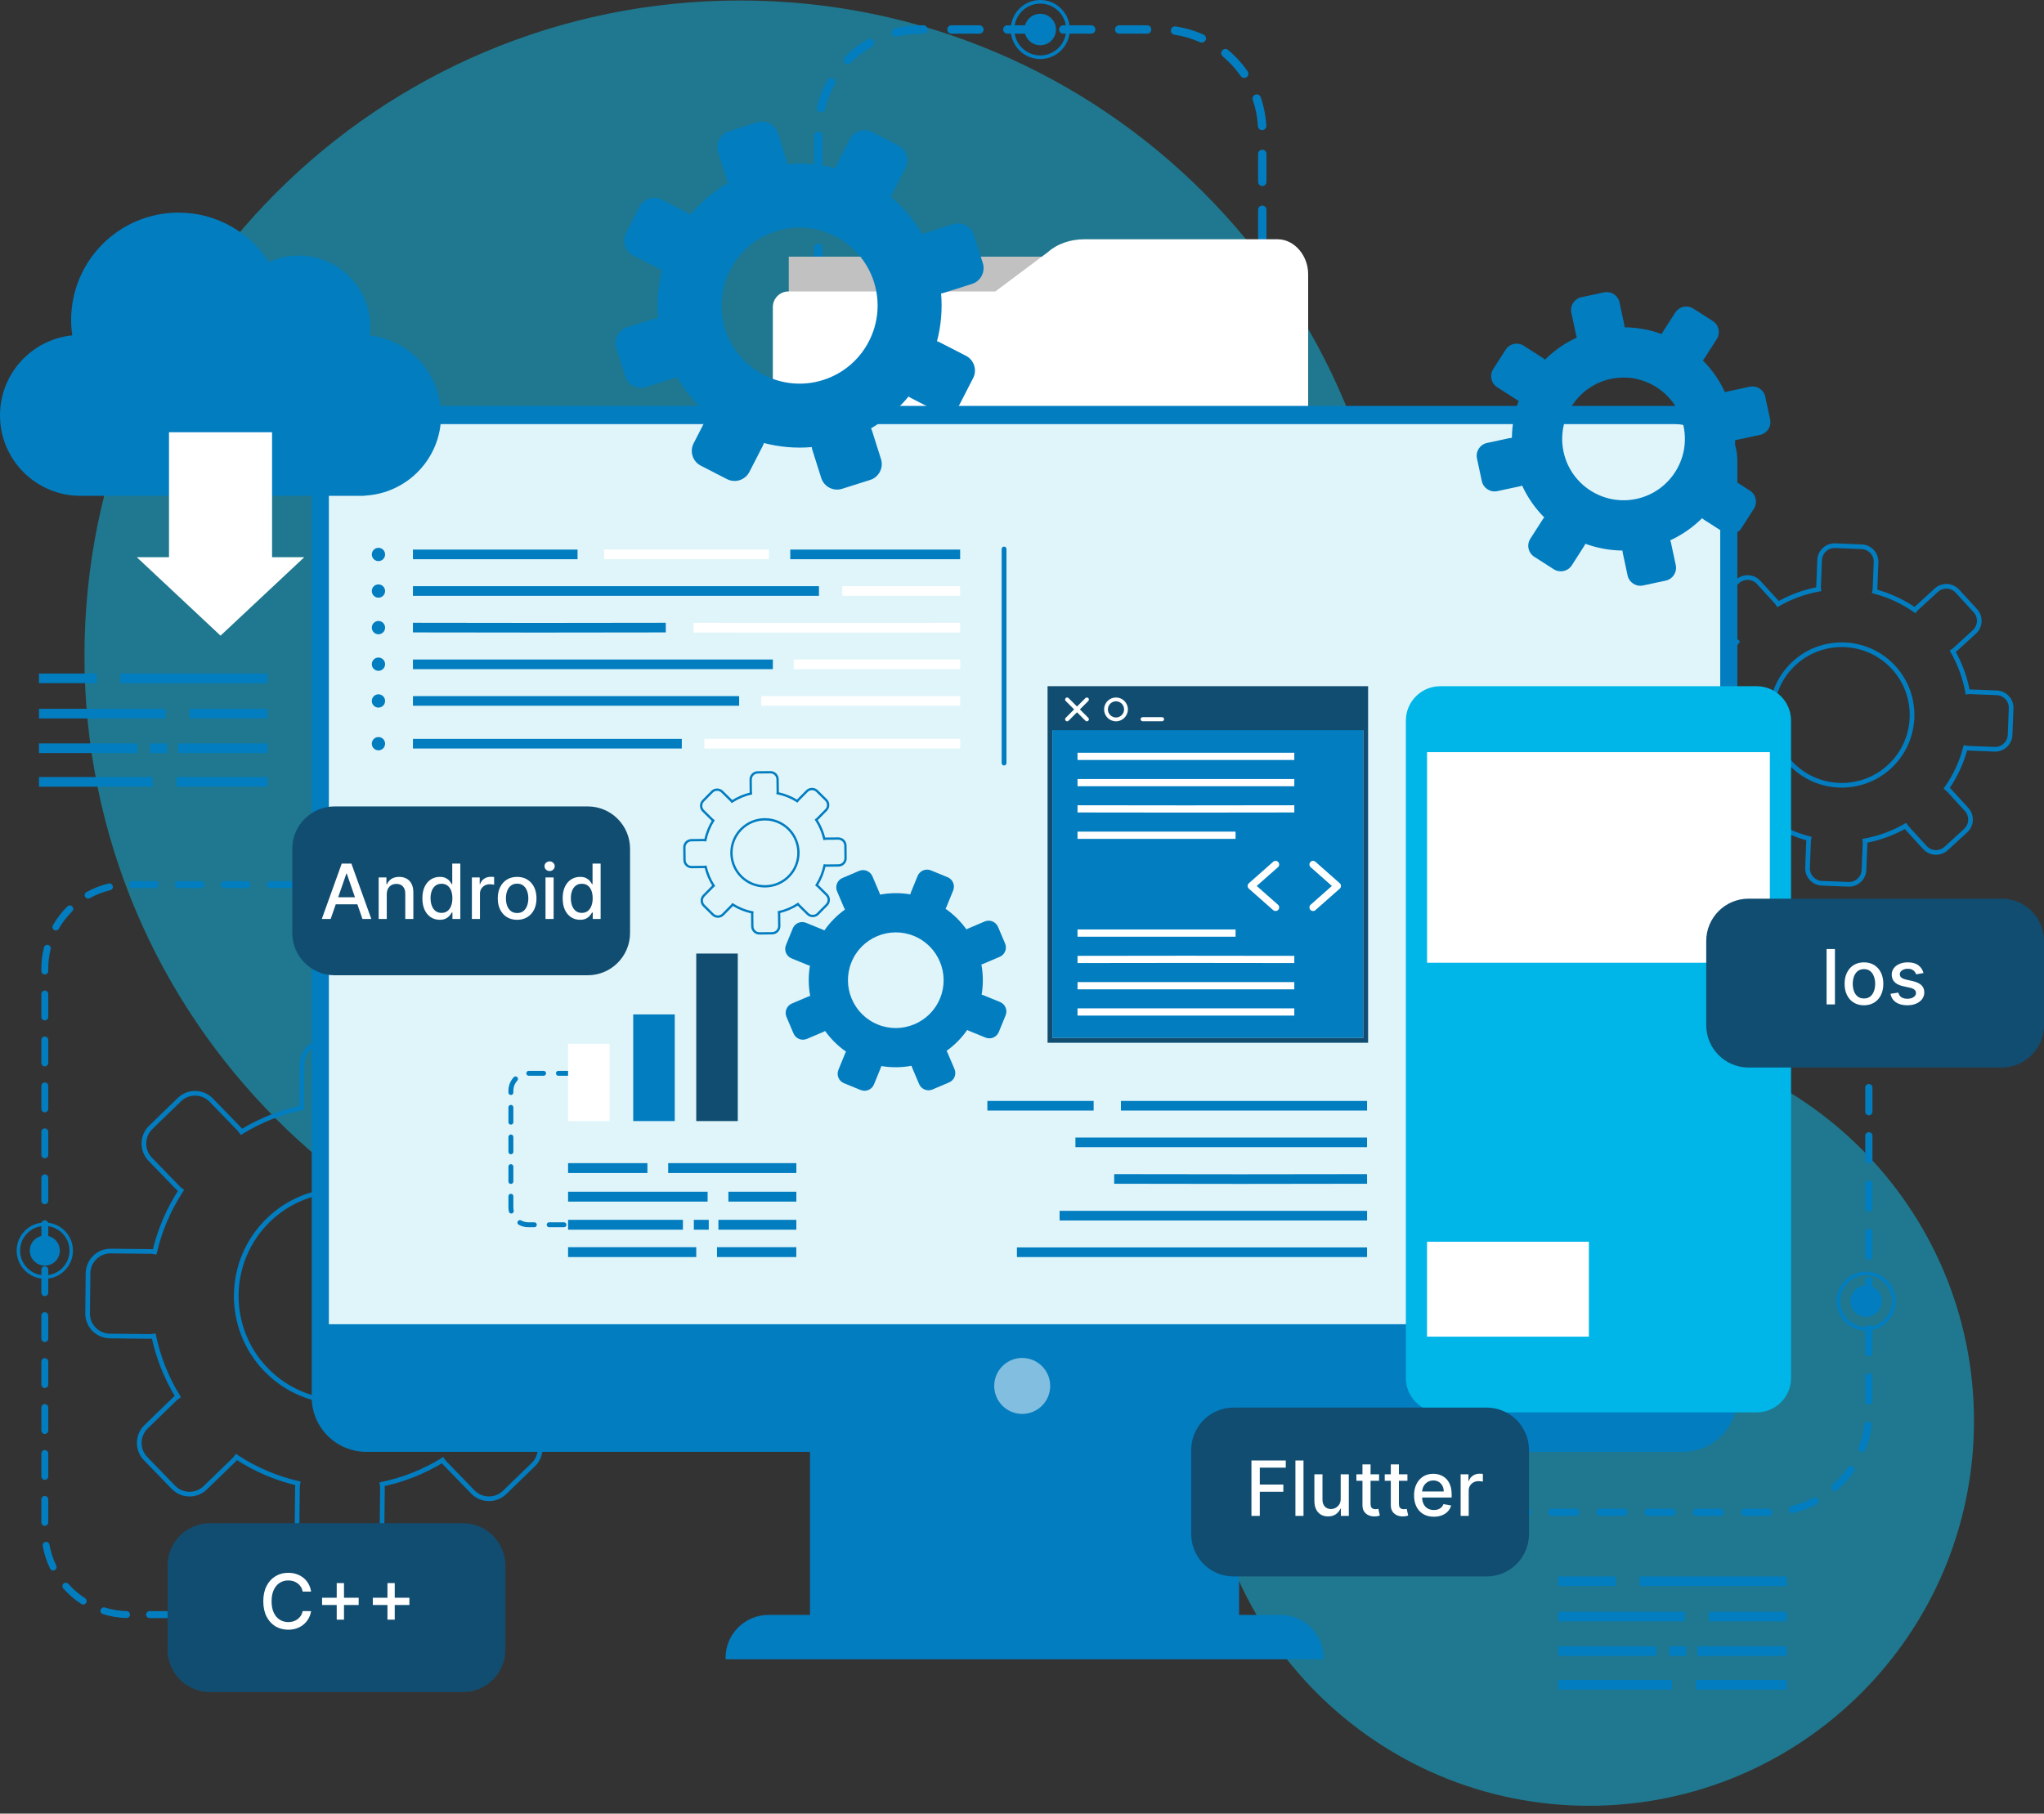 <svg width="151" height="134" viewBox="0 0 151 134" fill="none" xmlns="http://www.w3.org/2000/svg">
<rect x="0" y="0" width="151" height="134" fill="#333333" stroke="none"/>
<g opacity="0.45">
<path d="M117.394 133.42C133.098 133.42 145.828 120.689 145.828 104.985C145.828 89.281 133.098 76.551 117.394 76.551C101.69 76.551 88.959 89.281 88.959 104.985C88.959 120.689 101.69 133.42 117.394 133.42Z" fill="#06CDFF"/>
<path d="M54.665 96.885C81.41 96.885 103.09 75.205 103.09 48.46C103.09 21.716 81.41 0.035 54.665 0.035C27.921 0.035 6.24 21.716 6.24 48.46C6.24 75.205 27.921 96.885 54.665 96.885Z" fill="#06CDFF"/>
</g>
<path d="M143.042 43.608L141.597 44.932C141.548 44.976 141.506 45.024 141.468 45.074C140.55 44.434 139.54 43.974 138.49 43.697C138.503 43.633 138.514 43.569 138.516 43.503L138.593 41.544C138.617 40.935 138.14 40.42 137.531 40.396L135.573 40.319C134.964 40.295 134.448 40.772 134.424 41.381L134.347 43.34C134.345 43.405 134.35 43.47 134.359 43.534C133.319 43.723 132.303 44.087 131.358 44.629C131.324 44.576 131.286 44.525 131.243 44.477L129.919 43.031C129.507 42.581 128.806 42.55 128.356 42.962L126.911 44.286C126.461 44.697 126.43 45.398 126.842 45.848L128.166 47.294C128.21 47.342 128.258 47.384 128.308 47.423C127.668 48.341 127.208 49.35 126.931 50.401C126.868 50.387 126.803 50.377 126.737 50.374L124.779 50.297C124.486 50.286 124.205 50.389 123.989 50.587C123.987 50.588 123.986 50.589 123.985 50.59C123.768 50.791 123.642 51.064 123.63 51.359L123.554 53.318C123.53 53.927 124.006 54.442 124.616 54.466L126.574 54.543C126.64 54.546 126.705 54.54 126.768 54.531C126.957 55.572 127.322 56.587 127.864 57.532C127.811 57.565 127.759 57.603 127.711 57.648L126.265 58.971C125.816 59.383 125.785 60.084 126.197 60.534L127.52 61.979C127.932 62.429 128.633 62.46 129.083 62.048L130.529 60.724C130.577 60.68 130.619 60.632 130.657 60.582C131.576 61.223 132.585 61.682 133.636 61.96C133.623 62.023 133.612 62.087 133.609 62.153L133.532 64.112C133.521 64.407 133.625 64.689 133.825 64.906C134.026 65.123 134.299 65.249 134.594 65.26L136.552 65.337C136.855 65.349 137.134 65.237 137.342 65.047C137.552 64.855 137.689 64.582 137.701 64.275L137.778 62.317C137.781 62.25 137.775 62.186 137.766 62.122C138.806 61.933 139.822 61.569 140.766 61.027C140.801 61.08 140.838 61.132 140.883 61.18L142.206 62.625C142.618 63.075 143.319 63.106 143.769 62.694L145.214 61.37C145.664 60.959 145.695 60.258 145.283 59.808L143.959 58.362C143.915 58.314 143.867 58.272 143.817 58.233C144.458 57.315 144.917 56.305 145.195 55.255C145.258 55.268 145.322 55.279 145.388 55.282L147.347 55.359C147.65 55.37 147.929 55.259 148.137 55.069C148.347 54.876 148.483 54.603 148.495 54.297L148.572 52.338C148.596 51.729 148.12 51.214 147.51 51.19L145.552 51.113C145.486 51.11 145.421 51.115 145.357 51.124C145.168 50.084 144.804 49.069 144.262 48.124C144.315 48.09 144.367 48.052 144.415 48.008L145.86 46.685C146.31 46.273 146.341 45.572 145.929 45.122L144.605 43.677C144.193 43.227 143.492 43.197 143.042 43.608ZM139.57 56.659C137.458 58.594 134.165 58.449 132.231 56.336C130.297 54.224 130.441 50.932 132.554 48.997C134.666 47.063 137.958 47.208 139.893 49.32C141.827 51.433 141.682 54.725 139.57 56.659Z" stroke="#027DC0" stroke-width="0.345" stroke-miterlimit="10"/>
<path d="M28.78 119.55H28.018C27.877 119.55 27.763 119.435 27.763 119.295C27.763 119.154 27.877 119.04 28.018 119.04H28.78C28.92 119.04 29.034 119.154 29.034 119.295C29.034 119.435 28.92 119.55 28.78 119.55ZM26.321 119.55H24.623C24.483 119.55 24.369 119.435 24.369 119.295C24.369 119.154 24.483 119.04 24.623 119.04H26.321C26.461 119.04 26.576 119.154 26.576 119.295C26.576 119.435 26.461 119.55 26.321 119.55ZM22.926 119.55H21.228C21.088 119.55 20.974 119.435 20.974 119.295C20.974 119.154 21.088 119.04 21.228 119.04H22.926C23.067 119.04 23.181 119.154 23.181 119.295C23.181 119.435 23.067 119.55 22.926 119.55ZM19.531 119.55H17.834C17.693 119.55 17.579 119.435 17.579 119.295C17.579 119.154 17.693 119.04 17.834 119.04H19.531C19.672 119.04 19.786 119.154 19.786 119.295C19.786 119.435 19.672 119.55 19.531 119.55ZM16.136 119.55H14.438C14.298 119.55 14.184 119.435 14.184 119.295C14.184 119.154 14.298 119.04 14.438 119.04H16.136C16.277 119.04 16.391 119.154 16.391 119.295C16.391 119.435 16.277 119.55 16.136 119.55ZM12.741 119.55H11.044C10.903 119.55 10.789 119.435 10.789 119.295C10.789 119.154 10.903 119.04 11.044 119.04H12.741C12.882 119.04 12.996 119.154 12.996 119.295C12.996 119.435 12.882 119.55 12.741 119.55ZM9.346 119.547C9.344 119.547 9.342 119.547 9.339 119.547C8.747 119.53 8.163 119.434 7.602 119.259C7.467 119.218 7.393 119.075 7.434 118.94C7.476 118.806 7.617 118.731 7.753 118.773C8.27 118.934 8.808 119.023 9.353 119.038C9.494 119.042 9.605 119.159 9.601 119.3C9.597 119.437 9.484 119.547 9.346 119.547ZM6.146 118.552C6.098 118.552 6.05 118.539 6.007 118.511C5.514 118.191 5.065 117.804 4.674 117.361C4.581 117.256 4.591 117.095 4.696 117.002C4.801 116.909 4.962 116.918 5.055 117.024C5.416 117.432 5.829 117.788 6.285 118.083C6.402 118.16 6.436 118.318 6.359 118.436C6.311 118.511 6.229 118.552 6.146 118.552ZM3.927 116.039C3.832 116.039 3.741 115.986 3.697 115.895C3.441 115.363 3.258 114.799 3.155 114.219C3.13 114.081 3.222 113.949 3.361 113.924C3.498 113.901 3.631 113.991 3.656 114.13C3.751 114.664 3.919 115.183 4.156 115.673C4.217 115.8 4.164 115.952 4.037 116.013C4.002 116.031 3.964 116.039 3.927 116.039ZM3.309 112.738C3.169 112.738 3.055 112.624 3.055 112.483V110.786C3.055 110.645 3.169 110.531 3.309 110.531C3.45 110.531 3.564 110.645 3.564 110.786V112.483C3.564 112.624 3.45 112.738 3.309 112.738ZM3.309 109.343C3.169 109.343 3.055 109.229 3.055 109.088V107.391C3.055 107.25 3.169 107.136 3.309 107.136C3.45 107.136 3.564 107.25 3.564 107.391V109.088C3.564 109.229 3.45 109.343 3.309 109.343ZM3.309 105.948C3.169 105.948 3.055 105.834 3.055 105.693V103.996C3.055 103.855 3.169 103.741 3.309 103.741C3.45 103.741 3.564 103.855 3.564 103.996V105.693C3.564 105.834 3.45 105.948 3.309 105.948ZM3.309 102.553C3.169 102.553 3.055 102.439 3.055 102.298V100.601C3.055 100.46 3.169 100.346 3.309 100.346C3.45 100.346 3.564 100.46 3.564 100.601V102.298C3.564 102.439 3.45 102.553 3.309 102.553ZM3.309 99.158C3.169 99.158 3.055 99.044 3.055 98.903V97.206C3.055 97.065 3.169 96.951 3.309 96.951C3.45 96.951 3.564 97.065 3.564 97.206V98.903C3.564 99.044 3.45 99.158 3.309 99.158ZM3.309 95.763C3.169 95.763 3.055 95.649 3.055 95.509V93.811C3.055 93.671 3.169 93.556 3.309 93.556C3.45 93.556 3.564 93.671 3.564 93.811V95.509C3.564 95.65 3.45 95.763 3.309 95.763ZM3.309 92.368C3.169 92.368 3.055 92.254 3.055 92.114V90.416C3.055 90.276 3.169 90.162 3.309 90.162C3.45 90.162 3.564 90.276 3.564 90.416V92.114C3.564 92.255 3.45 92.368 3.309 92.368ZM3.309 88.974C3.169 88.974 3.055 88.86 3.055 88.719V87.022C3.055 86.881 3.169 86.767 3.309 86.767C3.45 86.767 3.564 86.881 3.564 87.022V88.719C3.564 88.86 3.45 88.974 3.309 88.974ZM3.309 85.579C3.169 85.579 3.055 85.465 3.055 85.324V83.627C3.055 83.486 3.169 83.372 3.309 83.372C3.45 83.372 3.564 83.486 3.564 83.627V85.324C3.564 85.465 3.45 85.579 3.309 85.579ZM3.309 82.184C3.169 82.184 3.055 82.07 3.055 81.929V80.232C3.055 80.091 3.169 79.977 3.309 79.977C3.45 79.977 3.564 80.091 3.564 80.232V81.929C3.564 82.07 3.45 82.184 3.309 82.184ZM3.309 78.789C3.169 78.789 3.055 78.675 3.055 78.534V76.837C3.055 76.696 3.169 76.582 3.309 76.582C3.45 76.582 3.564 76.696 3.564 76.837V78.534C3.564 78.675 3.45 78.789 3.309 78.789ZM3.309 75.394C3.169 75.394 3.055 75.28 3.055 75.139V73.442C3.055 73.301 3.169 73.187 3.309 73.187C3.45 73.187 3.564 73.301 3.564 73.442V75.139C3.564 75.28 3.45 75.394 3.309 75.394ZM3.309 71.999C3.169 71.999 3.055 71.885 3.055 71.745V71.573C3.055 71.041 3.119 70.512 3.247 70.001C3.281 69.865 3.422 69.782 3.556 69.816C3.692 69.85 3.775 69.988 3.741 70.124C3.624 70.595 3.564 71.082 3.564 71.573V71.744C3.564 71.885 3.45 71.999 3.309 71.999ZM4.125 68.748C4.082 68.748 4.039 68.737 3.999 68.715C3.877 68.645 3.834 68.489 3.904 68.367C4.196 67.856 4.557 67.386 4.977 66.971C5.078 66.872 5.238 66.873 5.337 66.973C5.436 67.073 5.436 67.234 5.335 67.333C4.948 67.716 4.615 68.149 4.346 68.619C4.299 68.702 4.213 68.748 4.125 68.748ZM6.51 66.391C6.42 66.391 6.333 66.344 6.287 66.261C6.219 66.138 6.263 65.983 6.386 65.914C6.902 65.627 7.455 65.413 8.029 65.277C8.167 65.246 8.302 65.329 8.335 65.466C8.367 65.603 8.283 65.74 8.146 65.773C7.618 65.898 7.109 66.095 6.633 66.359C6.594 66.381 6.552 66.391 6.51 66.391ZM48.812 65.613H47.115C46.974 65.613 46.86 65.499 46.86 65.358C46.86 65.218 46.974 65.103 47.115 65.103H48.812C48.953 65.103 49.067 65.218 49.067 65.358C49.067 65.499 48.953 65.613 48.812 65.613ZM45.418 65.613H43.72C43.58 65.613 43.466 65.499 43.466 65.358C43.466 65.218 43.58 65.103 43.72 65.103H45.418C45.559 65.103 45.673 65.218 45.673 65.358C45.672 65.499 45.558 65.613 45.418 65.613ZM42.023 65.613H40.325C40.185 65.613 40.071 65.499 40.071 65.358C40.071 65.218 40.185 65.103 40.325 65.103H42.023C42.163 65.103 42.278 65.218 42.278 65.358C42.277 65.499 42.163 65.613 42.023 65.613ZM38.628 65.613H36.931C36.79 65.613 36.676 65.499 36.676 65.358C36.676 65.218 36.79 65.103 36.931 65.103H38.628C38.769 65.103 38.883 65.218 38.883 65.358C38.883 65.499 38.769 65.613 38.628 65.613ZM35.233 65.613H33.536C33.395 65.613 33.281 65.499 33.281 65.358C33.281 65.218 33.395 65.103 33.536 65.103H35.233C35.374 65.103 35.488 65.218 35.488 65.358C35.488 65.499 35.374 65.613 35.233 65.613ZM31.838 65.613H30.141C30 65.613 29.886 65.499 29.886 65.358C29.886 65.218 30 65.103 30.141 65.103H31.838C31.979 65.103 32.093 65.218 32.093 65.358C32.093 65.499 31.979 65.613 31.838 65.613ZM28.443 65.613H26.746C26.605 65.613 26.491 65.499 26.491 65.358C26.491 65.218 26.605 65.103 26.746 65.103H28.443C28.584 65.103 28.698 65.218 28.698 65.358C28.698 65.499 28.584 65.613 28.443 65.613ZM25.048 65.613H23.351C23.21 65.613 23.096 65.499 23.096 65.358C23.096 65.218 23.21 65.103 23.351 65.103H25.048C25.189 65.103 25.303 65.218 25.303 65.358C25.303 65.499 25.189 65.613 25.048 65.613ZM21.653 65.613H19.956C19.815 65.613 19.701 65.499 19.701 65.358C19.701 65.218 19.815 65.103 19.956 65.103H21.653C21.794 65.103 21.908 65.218 21.908 65.358C21.908 65.499 21.794 65.613 21.653 65.613ZM18.258 65.613H16.561C16.42 65.613 16.306 65.499 16.306 65.358C16.306 65.218 16.42 65.103 16.561 65.103H18.258C18.399 65.103 18.513 65.218 18.513 65.358C18.513 65.499 18.399 65.613 18.258 65.613ZM14.864 65.613H13.166C13.025 65.613 12.911 65.499 12.911 65.358C12.911 65.218 13.025 65.103 13.166 65.103H14.864C15.004 65.103 15.118 65.218 15.118 65.358C15.118 65.499 15.004 65.613 14.864 65.613ZM11.469 65.613H9.771C9.63 65.613 9.516 65.499 9.516 65.358C9.516 65.218 9.63 65.103 9.771 65.103H11.469C11.609 65.103 11.723 65.218 11.723 65.358C11.723 65.499 11.609 65.613 11.469 65.613Z" fill="#027DC0"/>
<path d="M3.311 93.512C3.923 93.512 4.42 93.015 4.42 92.402C4.42 91.79 3.923 91.293 3.311 91.293C2.698 91.293 2.201 91.79 2.201 92.402C2.201 93.015 2.698 93.512 3.311 93.512Z" fill="#027DC0"/>
<path d="M3.31 94.483C2.163 94.483 1.23 93.55 1.23 92.404C1.23 91.257 2.163 90.324 3.31 90.324C4.456 90.324 5.389 91.257 5.389 92.404C5.389 93.55 4.456 94.483 3.31 94.483ZM3.31 90.579C2.304 90.579 1.485 91.397 1.485 92.403C1.485 93.409 2.304 94.228 3.31 94.228C4.316 94.228 5.134 93.409 5.134 92.403C5.134 91.397 4.316 90.579 3.31 90.579Z" fill="#027DC0"/>
<path d="M60.452 57.852C60.282 57.852 60.143 57.713 60.143 57.542V55.477C60.143 55.306 60.282 55.167 60.452 55.167C60.623 55.167 60.762 55.306 60.762 55.477V57.542C60.762 57.713 60.623 57.852 60.452 57.852ZM60.452 53.721C60.282 53.721 60.143 53.582 60.143 53.411V51.346C60.143 51.175 60.282 51.036 60.452 51.036C60.623 51.036 60.762 51.175 60.762 51.346V53.411C60.762 53.582 60.623 53.721 60.452 53.721ZM60.452 49.59C60.282 49.59 60.143 49.452 60.143 49.281V47.215C60.143 47.044 60.282 46.906 60.452 46.906C60.623 46.906 60.762 47.044 60.762 47.215V49.281C60.762 49.452 60.623 49.59 60.452 49.59ZM60.452 45.46C60.282 45.46 60.143 45.321 60.143 45.15V43.085C60.143 42.914 60.282 42.775 60.452 42.775C60.623 42.775 60.762 42.914 60.762 43.085V45.15C60.762 45.321 60.623 45.46 60.452 45.46ZM60.452 41.33C60.282 41.33 60.143 41.191 60.143 41.02V38.955C60.143 38.783 60.282 38.645 60.452 38.645C60.623 38.645 60.762 38.783 60.762 38.955V41.02C60.762 41.191 60.623 41.33 60.452 41.33ZM60.452 37.199C60.282 37.199 60.143 37.06 60.143 36.889V34.824C60.143 34.653 60.282 34.514 60.452 34.514C60.623 34.514 60.762 34.653 60.762 34.824V36.889C60.762 37.06 60.623 37.199 60.452 37.199ZM93.251 33.478C93.08 33.478 92.941 33.34 92.941 33.169V32.022C92.941 31.851 93.08 31.712 93.251 31.712C93.422 31.712 93.561 31.851 93.561 32.022V33.169C93.561 33.34 93.422 33.478 93.251 33.478ZM60.452 33.069C60.282 33.069 60.143 32.93 60.143 32.759V30.694C60.143 30.523 60.282 30.384 60.452 30.384C60.623 30.384 60.762 30.523 60.762 30.694V32.759C60.762 32.93 60.623 33.069 60.452 33.069ZM93.251 30.267C93.08 30.267 92.941 30.128 92.941 29.957V27.892C92.941 27.721 93.08 27.582 93.251 27.582C93.422 27.582 93.561 27.721 93.561 27.892V29.957C93.561 30.128 93.422 30.267 93.251 30.267ZM60.452 28.938C60.282 28.938 60.143 28.799 60.143 28.628V26.563C60.143 26.392 60.282 26.253 60.452 26.253C60.623 26.253 60.762 26.392 60.762 26.563V28.628C60.762 28.799 60.623 28.938 60.452 28.938ZM93.251 26.136C93.08 26.136 92.941 25.997 92.941 25.826V23.761C92.941 23.59 93.08 23.451 93.251 23.451C93.422 23.451 93.561 23.59 93.561 23.761V25.826C93.561 25.998 93.422 26.136 93.251 26.136ZM60.452 24.808C60.282 24.808 60.143 24.669 60.143 24.498V22.432C60.143 22.261 60.282 22.122 60.452 22.122C60.623 22.122 60.762 22.261 60.762 22.432V24.498C60.762 24.669 60.623 24.808 60.452 24.808ZM93.251 22.006C93.08 22.006 92.941 21.867 92.941 21.696V19.631C92.941 19.46 93.08 19.321 93.251 19.321C93.422 19.321 93.561 19.46 93.561 19.631V21.696C93.561 21.867 93.422 22.006 93.251 22.006ZM60.452 20.677C60.282 20.677 60.143 20.538 60.143 20.367V18.302C60.143 18.131 60.282 17.992 60.452 17.992C60.623 17.992 60.762 18.131 60.762 18.302V20.367C60.762 20.538 60.623 20.677 60.452 20.677ZM93.251 17.875C93.08 17.875 92.941 17.736 92.941 17.565V15.5C92.941 15.329 93.08 15.19 93.251 15.19C93.422 15.19 93.561 15.329 93.561 15.5V17.565C93.561 17.737 93.422 17.875 93.251 17.875ZM60.452 16.547C60.282 16.547 60.143 16.408 60.143 16.237V14.171C60.143 14.001 60.282 13.862 60.452 13.862C60.623 13.862 60.762 14.001 60.762 14.171V16.237C60.762 16.408 60.623 16.547 60.452 16.547ZM93.251 13.745C93.08 13.745 92.941 13.606 92.941 13.435V11.37C92.941 11.199 93.08 11.06 93.251 11.06C93.422 11.06 93.561 11.199 93.561 11.37V13.435C93.561 13.606 93.422 13.745 93.251 13.745ZM60.452 12.416C60.282 12.416 60.143 12.277 60.143 12.106V10.041C60.143 9.87 60.282 9.731 60.452 9.731C60.623 9.731 60.762 9.87 60.762 10.041V12.106C60.762 12.277 60.623 12.416 60.452 12.416ZM93.238 9.615C93.075 9.615 92.938 9.487 92.929 9.322C92.891 8.66 92.764 8.009 92.55 7.385C92.495 7.224 92.581 7.047 92.743 6.992C92.903 6.937 93.081 7.023 93.136 7.185C93.368 7.861 93.507 8.569 93.548 9.287C93.557 9.458 93.427 9.604 93.256 9.614C93.25 9.614 93.244 9.615 93.238 9.615ZM60.656 8.302C60.632 8.302 60.609 8.299 60.584 8.294C60.418 8.254 60.315 8.087 60.355 7.921C60.52 7.222 60.781 6.549 61.13 5.922C61.212 5.772 61.402 5.719 61.551 5.802C61.7 5.885 61.754 6.074 61.671 6.224C61.35 6.801 61.11 7.42 60.957 8.064C60.924 8.206 60.796 8.302 60.656 8.302ZM91.917 5.758C91.818 5.758 91.722 5.712 91.661 5.625C91.285 5.08 90.837 4.59 90.329 4.167C90.198 4.057 90.18 3.862 90.289 3.731C90.399 3.599 90.594 3.582 90.725 3.691C91.276 4.15 91.762 4.682 92.171 5.272C92.268 5.413 92.233 5.606 92.092 5.704C92.039 5.741 91.977 5.758 91.917 5.758ZM62.635 4.736C62.557 4.736 62.478 4.706 62.417 4.646C62.296 4.526 62.295 4.33 62.415 4.208C62.92 3.697 63.492 3.257 64.113 2.902C64.261 2.817 64.451 2.869 64.536 3.018C64.621 3.166 64.569 3.355 64.421 3.44C63.848 3.768 63.321 4.173 62.855 4.644C62.795 4.705 62.715 4.736 62.635 4.736ZM88.782 3.147C88.74 3.147 88.697 3.139 88.656 3.121C88.052 2.85 87.415 2.664 86.761 2.567C86.591 2.542 86.474 2.384 86.5 2.215C86.525 2.046 86.681 1.925 86.852 1.954C87.562 2.059 88.254 2.261 88.909 2.555C89.066 2.625 89.135 2.808 89.066 2.964C89.014 3.079 88.9 3.147 88.782 3.147ZM66.176 2.714C66.037 2.714 65.911 2.619 65.876 2.479C65.834 2.313 65.935 2.145 66.101 2.103C66.722 1.948 67.366 1.869 68.013 1.869H68.222C68.393 1.869 68.532 2.008 68.532 2.179C68.532 2.35 68.393 2.489 68.222 2.489H68.013C67.417 2.489 66.824 2.561 66.251 2.704C66.226 2.71 66.201 2.714 66.176 2.714ZM84.745 2.489H82.679C82.508 2.489 82.37 2.35 82.37 2.179C82.37 2.008 82.508 1.869 82.679 1.869H84.745C84.915 1.869 85.054 2.008 85.054 2.179C85.054 2.35 84.915 2.489 84.745 2.489ZM80.614 2.489H78.549C78.378 2.489 78.239 2.35 78.239 2.179C78.239 2.008 78.378 1.869 78.549 1.869H80.614C80.785 1.869 80.924 2.008 80.924 2.179C80.924 2.35 80.785 2.489 80.614 2.489ZM76.483 2.489H74.418C74.247 2.489 74.108 2.35 74.108 2.179C74.108 2.008 74.247 1.869 74.418 1.869H76.483C76.654 1.869 76.793 2.008 76.793 2.179C76.793 2.35 76.655 2.489 76.483 2.489ZM72.353 2.489H70.288C70.117 2.489 69.978 2.35 69.978 2.179C69.978 2.008 70.117 1.869 70.288 1.869H72.353C72.524 1.869 72.663 2.008 72.663 2.179C72.663 2.35 72.524 2.489 72.353 2.489Z" fill="#027DC0"/>
<path d="M76.847 3.345C77.49 3.345 78.011 2.824 78.011 2.182C78.011 1.539 77.49 1.018 76.847 1.018C76.205 1.018 75.684 1.539 75.684 2.182C75.684 2.824 76.205 3.345 76.847 3.345Z" fill="#027DC0"/>
<path d="M76.849 4.363C75.647 4.363 74.668 3.384 74.668 2.181C74.668 0.978 75.647 0 76.849 0C78.052 0 79.031 0.978 79.031 2.181C79.031 3.384 78.052 4.363 76.849 4.363ZM76.849 0.267C75.794 0.267 74.935 1.126 74.935 2.181C74.935 3.237 75.794 4.096 76.849 4.096C77.905 4.096 78.764 3.237 78.764 2.181C78.764 1.126 77.905 0.267 76.849 0.267Z" fill="#027DC0"/>
<path d="M78.244 18.963H58.27V22.378H78.244V18.963Z" fill="#C1C1C1"/>
<path d="M94.381 17.678H80.103C79.064 17.678 78.078 18.026 77.41 18.631L73.531 21.533H58.25C57.612 21.533 57.094 22.051 57.094 22.69V43.839C57.094 44.478 57.612 44.996 58.25 44.996H95.483C96.121 44.996 96.639 44.478 96.639 43.839V23.406V22.69V20.248C96.639 18.89 95.628 17.678 94.381 17.678Z" fill="white"/>
<path d="M35.371 81.588L33.254 83.641C33.183 83.71 33.121 83.784 33.066 83.861C31.657 82.937 30.119 82.288 28.527 81.916C28.545 81.82 28.558 81.723 28.558 81.624L28.59 78.675C28.6 77.757 27.862 77.002 26.944 76.993L23.994 76.961C23.077 76.951 22.322 77.69 22.312 78.608L22.281 81.557C22.28 81.656 22.291 81.753 22.306 81.849C20.749 82.178 19.237 82.77 17.84 83.625C17.787 83.546 17.727 83.471 17.659 83.4L15.606 81.283C14.967 80.624 13.912 80.607 13.253 81.246L11.135 83.299C10.476 83.938 10.46 84.994 11.099 85.653L13.151 87.77C13.22 87.841 13.294 87.902 13.37 87.958C12.447 89.367 11.798 90.905 11.426 92.497C11.331 92.479 11.233 92.466 11.134 92.465L8.184 92.434C7.743 92.429 7.325 92.595 7.008 92.903C7.006 92.904 7.004 92.906 7.003 92.909C6.685 93.219 6.507 93.636 6.503 94.08L6.471 97.029C6.461 97.947 7.199 98.702 8.117 98.711L11.066 98.743C11.166 98.744 11.263 98.733 11.358 98.717C11.687 100.274 12.279 101.786 13.135 103.183C13.056 103.237 12.98 103.296 12.91 103.364L10.793 105.417C10.133 106.056 10.117 107.112 10.756 107.77L12.809 109.888C13.448 110.547 14.504 110.563 15.162 109.925L17.28 107.872C17.35 107.803 17.412 107.729 17.468 107.653C18.877 108.577 20.416 109.225 22.008 109.597C21.99 109.692 21.976 109.789 21.975 109.889L21.943 112.838C21.939 113.283 22.107 113.703 22.418 114.021C22.729 114.338 23.146 114.516 23.59 114.521L26.539 114.552C26.995 114.557 27.411 114.377 27.715 114.083C28.023 113.784 28.216 113.368 28.221 112.906L28.253 109.957C28.254 109.857 28.242 109.76 28.227 109.665C29.784 109.336 31.296 108.744 32.693 107.889C32.747 107.967 32.806 108.043 32.874 108.113L34.927 110.231C35.566 110.89 36.622 110.906 37.281 110.267L39.398 108.215C40.057 107.576 40.074 106.52 39.435 105.861L37.382 103.743C37.314 103.673 37.24 103.611 37.163 103.556C38.087 102.147 38.735 100.608 39.107 99.016C39.202 99.034 39.299 99.047 39.399 99.048L42.348 99.08C42.804 99.085 43.22 98.905 43.524 98.61C43.832 98.312 44.026 97.895 44.031 97.434L44.063 94.485C44.072 93.567 43.334 92.812 42.416 92.802L39.467 92.771C39.368 92.77 39.271 92.78 39.175 92.796C38.846 91.239 38.254 89.727 37.399 88.33C37.477 88.277 37.553 88.217 37.623 88.149L39.741 86.096C40.4 85.457 40.416 84.402 39.778 83.743L37.725 81.625C37.085 80.966 36.03 80.95 35.371 81.588ZM30.708 101.369C27.613 104.369 22.655 104.292 19.654 101.198C16.654 98.103 16.731 93.145 19.826 90.144C22.921 87.144 27.879 87.221 30.879 90.316C33.879 93.41 33.802 98.368 30.708 101.369Z" stroke="#027DC0" stroke-width="0.345" stroke-miterlimit="10"/>
<path d="M91.537 105.764H59.838V120.959H91.537V105.764Z" fill="#027DC0"/>
<path d="M128.345 34.021V103.244C128.345 105.467 126.543 107.269 124.316 107.269H27.058C24.835 107.269 23.029 105.467 23.029 103.244V34.021C23.029 31.797 24.835 29.992 27.058 29.992H124.316C126.543 29.992 128.345 31.797 128.345 34.021Z" fill="#027DC0"/>
<path opacity="0.5" d="M77.583 102.4C77.583 103.542 76.657 104.468 75.515 104.468C74.373 104.468 73.447 103.542 73.447 102.4C73.447 101.258 74.373 100.332 75.515 100.332C76.657 100.332 77.583 101.258 77.583 102.4Z" fill="white"/>
<path d="M127.081 97.838V34.796C127.081 32.885 125.585 31.336 123.74 31.336H27.636C25.791 31.336 24.295 32.885 24.295 34.796V97.838H127.081Z" fill="#E0F5FA"/>
<path d="M97.773 122.595H53.6V122.489C53.6 120.739 55.019 119.32 56.768 119.32H94.603C96.354 119.32 97.772 120.739 97.772 122.489V122.595H97.773Z" fill="#027DC0"/>
<path d="M32.584 30.69C32.584 27.639 30.283 25.128 27.323 24.789C27.346 24.59 27.36 24.388 27.36 24.182C27.36 21.257 24.989 18.885 22.064 18.885C21.28 18.885 20.538 19.06 19.869 19.366C18.459 17.167 15.995 15.709 13.189 15.709C8.808 15.709 5.256 19.261 5.256 23.642C5.256 24.028 5.285 24.407 5.338 24.778C2.34 25.081 0 27.613 0 30.691C0 33.973 2.661 36.635 5.944 36.635H26.935V36.62C30.079 36.465 32.584 33.873 32.584 30.69Z" fill="#027DC0"/>
<path d="M20.099 41.169V31.934H12.485V41.169H10.105L16.292 46.965L22.479 41.169H20.099Z" fill="white"/>
<path d="M34.204 125.019H15.511C13.782 125.019 12.381 123.618 12.381 121.89V115.673C12.381 113.944 13.782 112.543 15.511 112.543H34.204C35.933 112.543 37.334 113.944 37.334 115.673V121.89C37.334 123.618 35.933 125.019 34.204 125.019Z" fill="#114D71"/>
<path d="M43.415 72.058H24.722C22.993 72.058 21.592 70.657 21.592 68.929V62.712C21.592 60.983 22.993 59.582 24.722 59.582H43.415C45.144 59.582 46.545 60.983 46.545 62.712V68.929C46.545 70.657 45.144 72.058 43.415 72.058Z" fill="#114D71"/>
<path d="M109.282 112.007H108.392C108.245 112.007 108.125 111.887 108.125 111.74C108.125 111.592 108.245 111.473 108.392 111.473H109.282C109.43 111.473 109.549 111.592 109.549 111.74C109.549 111.887 109.43 112.007 109.282 112.007Z" fill="#027DC0"/>
<path d="M130.656 112.006H128.875C128.728 112.006 128.608 111.887 128.608 111.739C128.608 111.592 128.728 111.472 128.875 111.472H130.656C130.804 111.472 130.923 111.592 130.923 111.739C130.923 111.887 130.804 112.006 130.656 112.006ZM127.094 112.006H125.313C125.166 112.006 125.046 111.887 125.046 111.739C125.046 111.592 125.166 111.472 125.313 111.472H127.094C127.241 111.472 127.361 111.592 127.361 111.739C127.361 111.887 127.241 112.006 127.094 112.006ZM123.532 112.006H121.751C121.603 112.006 121.483 111.887 121.483 111.739C121.483 111.592 121.603 111.472 121.751 111.472H123.532C123.679 111.472 123.799 111.592 123.799 111.739C123.799 111.887 123.679 112.006 123.532 112.006ZM119.969 112.006H118.188C118.041 112.006 117.921 111.887 117.921 111.739C117.921 111.592 118.041 111.472 118.188 111.472H119.969C120.117 111.472 120.236 111.592 120.236 111.739C120.237 111.887 120.117 112.006 119.969 112.006ZM116.407 112.006H114.626C114.479 112.006 114.359 111.887 114.359 111.739C114.359 111.592 114.479 111.472 114.626 111.472H116.407C116.555 111.472 116.674 111.592 116.674 111.739C116.674 111.887 116.555 112.006 116.407 112.006ZM112.845 112.006H111.064C110.916 112.006 110.797 111.887 110.797 111.739C110.797 111.592 110.916 111.472 111.064 111.472H112.845C112.993 111.472 113.112 111.592 113.112 111.739C113.112 111.887 112.993 112.006 112.845 112.006ZM132.42 111.799C132.3 111.799 132.19 111.717 132.161 111.595C132.126 111.451 132.214 111.307 132.357 111.272C132.914 111.137 133.453 110.935 133.96 110.67C134.091 110.602 134.252 110.653 134.32 110.784C134.388 110.914 134.338 111.076 134.207 111.144C133.661 111.429 133.081 111.646 132.483 111.791C132.462 111.797 132.441 111.799 132.42 111.799ZM135.549 110.17C135.475 110.17 135.401 110.14 135.348 110.08C135.251 109.969 135.262 109.8 135.373 109.703C135.803 109.324 136.187 108.895 136.515 108.426C136.599 108.305 136.765 108.276 136.887 108.36C137.008 108.445 137.037 108.612 136.953 108.732C136.601 109.236 136.188 109.697 135.726 110.104C135.675 110.148 135.612 110.17 135.549 110.17ZM137.568 107.279C137.536 107.279 137.503 107.273 137.472 107.261C137.335 107.208 137.266 107.053 137.319 106.916C137.525 106.382 137.666 105.824 137.737 105.256C137.756 105.11 137.885 105.006 138.036 105.025C138.182 105.043 138.286 105.177 138.268 105.323C138.191 105.934 138.039 106.534 137.817 107.109C137.777 107.214 137.675 107.279 137.568 107.279ZM138.061 103.779C137.914 103.779 137.794 103.659 137.794 103.512V101.731C137.794 101.583 137.914 101.463 138.061 101.463C138.209 101.463 138.328 101.583 138.328 101.731V103.512C138.329 103.659 138.209 103.779 138.061 103.779ZM138.061 100.216C137.914 100.216 137.794 100.097 137.794 99.949V98.168C137.794 98.021 137.914 97.901 138.061 97.901C138.209 97.901 138.328 98.021 138.328 98.168V99.949C138.329 100.097 138.209 100.216 138.061 100.216ZM138.061 96.654C137.914 96.654 137.794 96.535 137.794 96.387V94.606C137.794 94.459 137.914 94.339 138.061 94.339C138.209 94.339 138.328 94.459 138.328 94.606V96.387C138.329 96.535 138.209 96.654 138.061 96.654ZM138.061 93.092C137.914 93.092 137.794 92.973 137.794 92.825V91.044C137.794 90.896 137.914 90.777 138.061 90.777C138.209 90.777 138.328 90.896 138.328 91.044V92.825C138.329 92.972 138.209 93.092 138.061 93.092ZM138.061 89.53C137.914 89.53 137.794 89.41 137.794 89.263V87.482C137.794 87.334 137.914 87.215 138.061 87.215C138.209 87.215 138.328 87.334 138.328 87.482V89.263C138.329 89.41 138.209 89.53 138.061 89.53ZM138.061 85.968C137.914 85.968 137.794 85.848 137.794 85.701V83.92C137.794 83.772 137.914 83.653 138.061 83.653C138.209 83.653 138.328 83.772 138.328 83.92V85.701C138.329 85.848 138.209 85.968 138.061 85.968ZM138.061 82.405C137.914 82.405 137.794 82.286 137.794 82.138V80.357C137.794 80.209 137.914 80.09 138.061 80.09C138.209 80.09 138.328 80.209 138.328 80.357V82.138C138.329 82.286 138.209 82.405 138.061 82.405Z" fill="#027DC0"/>
<path d="M138.061 78.835C137.913 78.835 137.794 78.715 137.794 78.567V77.944H137.57C137.422 77.944 137.303 77.825 137.303 77.677C137.303 77.53 137.422 77.41 137.57 77.41H138.061C138.209 77.41 138.328 77.53 138.328 77.677V78.567C138.328 78.715 138.209 78.835 138.061 78.835Z" fill="#027DC0"/>
<path d="M129.771 50.701H106.401C104.996 50.701 103.857 51.84 103.857 53.245V101.811C103.857 103.216 104.996 104.354 106.401 104.354H129.771C131.176 104.354 132.314 103.216 132.314 101.811V53.245C132.314 51.84 131.176 50.701 129.771 50.701Z" fill="#00B6E8"/>
<path d="M123.312 53.501H110.457C110.234 53.501 110.053 53.32 110.053 53.097V53.045C110.053 52.822 110.234 52.641 110.457 52.641H123.312C123.535 52.641 123.716 52.822 123.716 53.045V53.097C123.716 53.32 123.535 53.501 123.312 53.501Z" fill="#00B6E8"/>
<path d="M126.12 53.069C126.12 53.306 125.927 53.499 125.69 53.499C125.452 53.499 125.26 53.306 125.26 53.069C125.26 52.831 125.452 52.639 125.69 52.639C125.927 52.639 126.12 52.831 126.12 53.069Z" fill="#00B6E8"/>
<path d="M130.748 55.572H105.424V71.133H130.748V55.572Z" fill="white"/>
<path d="M122.891 62.075L121.034 64.296L116.23 58.549L108.197 68.158H117.806H124.262H127.976L122.891 62.075Z" fill="white"/>
<path d="M117.378 91.746H105.422V98.759H117.378V91.746Z" fill="white"/>
<path d="M113.67 94.472L112.793 95.52L110.525 92.807L106.732 97.343H111.269H114.317H116.07L113.67 94.472Z" fill="white"/>
<path d="M117.374 75.139H105.418V75.81H117.374V75.139Z" fill="#00B6E8"/>
<path d="M117.374 73.734H105.418V74.406H117.374V73.734Z" fill="#00B6E8"/>
<path d="M112.978 76.516H105.418V77.187H112.978V76.516Z" fill="#00B6E8"/>
<path d="M117.374 76.516H113.516V77.187H117.374V76.516Z" fill="#00B6E8"/>
<path d="M115.996 77.889H105.418V78.56H115.996V77.889Z" fill="#00B6E8"/>
<path d="M109.092 79.299H105.418V79.971H109.092V79.299Z" fill="#00B6E8"/>
<path d="M112.374 79.299H109.729V79.971H112.374V79.299Z" fill="#00B6E8"/>
<path d="M130.751 84.543H118.795V85.215H130.751V84.543Z" fill="#00B6E8"/>
<path d="M130.749 83.137H118.793V83.808H130.749V83.137Z" fill="#00B6E8"/>
<path d="M126.355 85.92H118.795V86.592H126.355V85.92Z" fill="#00B6E8"/>
<path d="M130.751 85.92H126.893V86.592H130.751V85.92Z" fill="#00B6E8"/>
<path d="M129.373 87.291H118.795V87.963H129.373V87.291Z" fill="#00B6E8"/>
<path d="M122.469 88.705H118.795V89.377H122.469V88.705Z" fill="#00B6E8"/>
<path d="M125.748 88.705H123.102V89.377H125.748V88.705Z" fill="#00B6E8"/>
<path d="M130.749 75.139H118.793V75.81H130.749V75.139Z" fill="#00B6E8"/>
<path d="M130.749 73.734H118.793V74.406H130.749V73.734Z" fill="#00B6E8"/>
<path d="M126.353 76.516H118.793V77.187H126.353V76.516Z" fill="#00B6E8"/>
<path d="M130.751 76.516H126.893V77.187H130.751V76.516Z" fill="#00B6E8"/>
<path d="M130.749 77.889H118.793V78.56H130.749V77.889Z" fill="#00B6E8"/>
<path d="M122.467 79.299H118.793V79.971H122.467V79.299Z" fill="#00B6E8"/>
<path d="M130.75 79.299H123.102V79.971H130.75V79.299Z" fill="#00B6E8"/>
<path d="M117.374 84.545H105.418V85.217H117.374V84.545Z" fill="#00B6E8"/>
<path d="M117.374 83.139H105.418V83.81H117.374V83.139Z" fill="#00B6E8"/>
<path d="M117.374 85.92H105.418V86.592H117.374V85.92Z" fill="#00B6E8"/>
<path d="M117.374 87.293H105.418V87.965H117.374V87.293Z" fill="#00B6E8"/>
<path d="M117.374 88.703H105.418V89.375H117.374V88.703Z" fill="#00B6E8"/>
<path d="M130.749 93.381H118.793V94.053H130.749V93.381Z" fill="#00B6E8"/>
<path d="M130.749 91.975H118.793V92.646H130.749V91.975Z" fill="#00B6E8"/>
<path d="M130.749 94.756H123.189V95.428H130.749V94.756Z" fill="#00B6E8"/>
<path d="M122.651 94.756H118.793V95.428H122.651V94.756Z" fill="#00B6E8"/>
<path d="M127.973 96.131H118.793V96.803H127.973V96.131Z" fill="#00B6E8"/>
<path d="M130.747 96.131H128.609V96.803H130.747V96.131Z" fill="#00B6E8"/>
<path d="M130.749 97.541H121.93V98.213H130.749V97.541Z" fill="#00B6E8"/>
<path d="M121.439 97.541H118.793V98.213H121.439V97.541Z" fill="#00B6E8"/>
<path d="M109.823 116.476H91.13C89.401 116.476 88 115.075 88 113.347V107.13C88 105.401 89.401 104 91.13 104H109.823C111.552 104 112.953 105.401 112.953 107.13V113.347C112.953 115.075 111.552 116.476 109.823 116.476Z" fill="#114D71"/>
<path d="M139.023 96.135C139.023 96.777 138.502 97.299 137.859 97.299C137.216 97.299 136.695 96.777 136.695 96.135C136.695 95.492 137.216 94.971 137.859 94.971C138.502 94.971 139.023 95.492 139.023 96.135Z" fill="#027DC0"/>
<path d="M137.859 98.316C136.656 98.316 135.678 97.337 135.678 96.135C135.678 94.932 136.657 93.953 137.859 93.953C139.062 93.953 140.04 94.932 140.04 96.135C140.041 97.337 139.062 98.316 137.859 98.316ZM137.859 94.22C136.803 94.22 135.945 95.079 135.945 96.134C135.945 97.189 136.804 98.048 137.859 98.048C138.915 98.048 139.773 97.189 139.773 96.134C139.773 95.079 138.915 94.22 137.859 94.22Z" fill="#027DC0"/>
<path d="M147.87 78.875H129.177C127.448 78.875 126.047 77.474 126.047 75.745V69.528C126.047 67.8 127.448 66.398 129.177 66.398H147.87C149.599 66.398 151 67.8 151 69.528V75.745C151 77.474 149.599 78.875 147.87 78.875Z" fill="#114D71"/>
<path d="M80.793 81.342H72.941V82.054H80.793V81.342Z" fill="#027DC0"/>
<path d="M100.992 81.342H82.809V82.054H100.992V81.342Z" fill="#027DC0"/>
<path d="M91.672 87.474C88.55 87.474 85.422 87.47 82.309 87.462L82.31 86.75C88.537 86.765 94.821 86.765 100.99 86.75L100.992 87.462C97.907 87.47 94.793 87.474 91.672 87.474Z" fill="#027DC0"/>
<path d="M100.99 84.047H79.447V84.759H100.99V84.047Z" fill="#027DC0"/>
<path d="M100.993 89.463H78.277V90.175H100.993V89.463Z" fill="#027DC0"/>
<path d="M100.991 92.166H75.125V92.878H100.991V92.166Z" fill="#027DC0"/>
<path d="M42.667 40.605H30.506V41.318H42.667V40.605Z" fill="#027DC0"/>
<path d="M70.931 40.605H58.381V41.318H70.931V40.605Z" fill="#027DC0"/>
<path d="M70.93 43.309H62.225V44.021H70.93V43.309Z" fill="white"/>
<path d="M70.931 48.727H58.645V49.439H70.931V48.727Z" fill="white"/>
<path d="M70.933 51.432H56.24V52.144H70.933V51.432Z" fill="white"/>
<path d="M70.931 54.59H52.031V55.302H70.931V54.59Z" fill="white"/>
<path d="M56.8 40.605H44.639V41.318H56.8V40.605Z" fill="white"/>
<path d="M61.115 46.739C59.257 46.739 57.393 46.737 53.664 46.731L51.24 46.728L51.241 46.016L53.665 46.019C61.121 46.029 61.122 46.029 68.525 46.019L70.933 46.016V46.728L68.526 46.731C64.824 46.737 62.972 46.739 61.115 46.739Z" fill="white"/>
<path d="M39.824 46.737C36.703 46.737 33.589 46.733 30.504 46.726L30.505 46.014C36.674 46.029 42.959 46.029 49.186 46.014L49.187 46.726C46.073 46.734 42.945 46.737 39.824 46.737Z" fill="#027DC0"/>
<path d="M60.5 43.31H30.506V44.023H60.5V43.31Z" fill="#027DC0"/>
<path d="M50.368 54.592H30.506V55.304H50.368V54.592Z" fill="#027DC0"/>
<path d="M57.095 48.728H30.506V49.441H57.095V48.728Z" fill="#027DC0"/>
<path d="M54.604 51.432H30.506V52.144H54.604V51.432Z" fill="#027DC0"/>
<path d="M27.958 41.457C28.229 41.457 28.449 41.237 28.449 40.966C28.449 40.694 28.229 40.475 27.958 40.475C27.687 40.475 27.467 40.694 27.467 40.966C27.467 41.237 27.687 41.457 27.958 41.457Z" fill="#027DC0"/>
<path d="M28.449 43.669C28.449 43.94 28.229 44.16 27.958 44.16C27.687 44.16 27.467 43.94 27.467 43.669C27.467 43.398 27.687 43.178 27.958 43.178C28.229 43.177 28.449 43.397 28.449 43.669Z" fill="#027DC0"/>
<path d="M27.958 46.863C28.229 46.863 28.449 46.643 28.449 46.372C28.449 46.101 28.229 45.881 27.958 45.881C27.687 45.881 27.467 46.101 27.467 46.372C27.467 46.643 27.687 46.863 27.958 46.863Z" fill="#027DC0"/>
<path d="M28.449 49.073C28.449 49.344 28.229 49.564 27.958 49.564C27.687 49.564 27.467 49.344 27.467 49.073C27.467 48.802 27.687 48.582 27.958 48.582C28.229 48.582 28.449 48.802 28.449 49.073Z" fill="#027DC0"/>
<path d="M27.958 52.281C28.229 52.281 28.449 52.061 28.449 51.79C28.449 51.519 28.229 51.299 27.958 51.299C27.687 51.299 27.467 51.519 27.467 51.79C27.467 52.061 27.687 52.281 27.958 52.281Z" fill="#027DC0"/>
<path d="M28.449 54.948C28.449 55.219 28.229 55.439 27.958 55.439C27.687 55.439 27.467 55.219 27.467 54.948C27.467 54.677 27.687 54.457 27.958 54.457C28.229 54.457 28.449 54.677 28.449 54.948Z" fill="#027DC0"/>
<path d="M74.174 56.558C74.076 56.558 73.996 56.478 73.996 56.38V40.563C73.996 40.464 74.076 40.385 74.174 40.385C74.273 40.385 74.353 40.464 74.353 40.563V56.38C74.352 56.478 74.272 56.558 74.174 56.558Z" fill="#027DC0"/>
<path d="M43.853 90.674H42.758C42.657 90.674 42.576 90.592 42.576 90.492C42.576 90.391 42.658 90.309 42.758 90.309H43.853C43.954 90.309 44.036 90.391 44.036 90.492C44.036 90.592 43.954 90.674 43.853 90.674ZM41.664 90.674H40.569C40.468 90.674 40.387 90.592 40.387 90.492C40.387 90.391 40.468 90.309 40.569 90.309H41.664C41.765 90.309 41.846 90.391 41.846 90.492C41.846 90.592 41.765 90.674 41.664 90.674ZM39.474 90.674H39.031C38.782 90.674 38.535 90.61 38.319 90.49C38.23 90.441 38.199 90.33 38.247 90.242C38.296 90.153 38.408 90.122 38.495 90.171C38.658 90.261 38.843 90.309 39.031 90.309H39.474C39.575 90.309 39.656 90.391 39.656 90.491C39.657 90.592 39.575 90.674 39.474 90.674ZM37.772 89.661C37.688 89.661 37.613 89.603 37.594 89.518C37.572 89.415 37.56 89.309 37.56 89.204V88.386C37.56 88.285 37.642 88.204 37.743 88.204C37.843 88.204 37.925 88.286 37.925 88.386V89.204C37.925 89.282 37.934 89.362 37.951 89.44C37.972 89.539 37.91 89.636 37.812 89.657C37.798 89.66 37.785 89.661 37.772 89.661ZM37.743 87.474C37.642 87.474 37.56 87.392 37.56 87.292V86.197C37.56 86.096 37.642 86.014 37.743 86.014C37.843 86.014 37.925 86.096 37.925 86.197V87.292C37.925 87.392 37.844 87.474 37.743 87.474ZM37.743 85.284C37.642 85.284 37.56 85.203 37.56 85.102V84.007C37.56 83.906 37.642 83.825 37.743 83.825C37.843 83.825 37.925 83.906 37.925 84.007V85.102C37.925 85.203 37.844 85.284 37.743 85.284ZM37.743 83.094C37.642 83.094 37.56 83.013 37.56 82.912V81.817C37.56 81.716 37.642 81.635 37.743 81.635C37.843 81.635 37.925 81.716 37.925 81.817V82.912C37.925 83.013 37.844 83.094 37.743 83.094ZM37.743 80.905C37.642 80.905 37.56 80.823 37.56 80.722V80.589C37.56 80.218 37.699 79.863 37.951 79.591C38.02 79.517 38.135 79.512 38.209 79.581C38.283 79.649 38.288 79.765 38.219 79.839C38.03 80.043 37.925 80.31 37.925 80.59V80.723C37.925 80.823 37.844 80.905 37.743 80.905ZM44.537 79.484H43.443C43.342 79.484 43.26 79.402 43.26 79.302C43.26 79.201 43.342 79.119 43.443 79.119H44.537C44.638 79.119 44.72 79.201 44.72 79.302C44.72 79.402 44.638 79.484 44.537 79.484ZM42.348 79.484H41.253C41.152 79.484 41.071 79.402 41.071 79.302C41.071 79.201 41.152 79.119 41.253 79.119H42.348C42.449 79.119 42.53 79.201 42.53 79.302C42.53 79.402 42.449 79.484 42.348 79.484ZM40.158 79.484H39.063C38.962 79.484 38.881 79.402 38.881 79.302C38.881 79.201 38.963 79.119 39.063 79.119H40.158C40.259 79.119 40.34 79.201 40.34 79.302C40.34 79.402 40.259 79.484 40.158 79.484Z" fill="#027DC0"/>
<path d="M47.828 85.938H41.967V86.668H47.828V85.938Z" fill="#027DC0"/>
<path d="M58.83 85.938H49.361V86.668H58.83V85.938Z" fill="#027DC0"/>
<path d="M58.827 92.148H52.967V92.878H58.827V92.148Z" fill="#027DC0"/>
<path d="M51.436 92.148H41.967V92.878H51.436V92.148Z" fill="#027DC0"/>
<path d="M52.275 88.051H41.967V88.781H52.275V88.051Z" fill="#027DC0"/>
<path d="M58.83 88.051H53.809V88.781H58.83V88.051Z" fill="#027DC0"/>
<path d="M50.45 90.127H41.967V90.857H50.45V90.127Z" fill="#027DC0"/>
<path d="M58.828 90.127H53.072V90.857H58.828V90.127Z" fill="#027DC0"/>
<path d="M45.035 77.119H41.967V82.832H45.035V77.119Z" fill="white"/>
<path d="M49.847 74.949H46.779V82.831H49.847V74.949Z" fill="#027DC0"/>
<path d="M54.504 70.453H51.435V82.831H54.504V70.453Z" fill="#114D71"/>
<path d="M52.359 90.127H51.258V90.857H52.359V90.127Z" fill="#027DC0"/>
<path d="M100.714 51.062H77.746V76.688H100.714V51.062Z" fill="#027DC0"/>
<path d="M95.617 55.617H79.602V56.151H95.617V55.617Z" fill="white"/>
<path d="M87.593 60.039C84.842 60.039 82.097 60.036 79.602 60.03L79.603 59.496C84.593 59.508 90.58 59.508 95.617 59.496L95.618 60.03C93.099 60.036 90.343 60.039 87.593 60.039Z" fill="white"/>
<path d="M95.617 57.557H79.602V58.091H95.617V57.557Z" fill="white"/>
<path d="M91.277 61.445H79.602V61.98H91.277V61.445Z" fill="white"/>
<path d="M95.617 74.502H79.602V75.036H95.617V74.502Z" fill="white"/>
<path d="M95.617 71.156C90.579 71.144 84.593 71.144 79.603 71.156L79.602 70.622C84.593 70.61 90.58 70.61 95.618 70.622L95.617 71.156Z" fill="white"/>
<path d="M95.617 72.562H79.602V73.097H95.617V72.562Z" fill="white"/>
<path d="M91.277 68.674H79.602V69.208H91.277V68.674Z" fill="white"/>
<path d="M101.069 77.045H77.389V50.699H101.069V77.045ZM77.745 76.689H100.713V51.055H77.745V76.689Z" fill="#114D71"/>
<path d="M100.891 50.877H77.566V53.947H100.891V50.877Z" fill="#114D71"/>
<path d="M94.232 67.311C94.169 67.311 94.106 67.289 94.055 67.245L92.26 65.659C92.202 65.608 92.17 65.535 92.17 65.459C92.17 65.382 92.203 65.309 92.26 65.258L94.055 63.673C94.165 63.575 94.334 63.585 94.432 63.696C94.529 63.807 94.519 63.975 94.409 64.073L92.84 65.459L94.409 66.844C94.519 66.942 94.529 67.111 94.432 67.221C94.379 67.281 94.305 67.311 94.232 67.311Z" fill="white"/>
<path d="M97.001 67.311C96.928 67.311 96.854 67.281 96.801 67.221C96.704 67.11 96.714 66.942 96.825 66.844L98.393 65.458L96.825 64.073C96.714 63.975 96.704 63.806 96.801 63.696C96.899 63.585 97.067 63.575 97.178 63.672L98.973 65.258C99.031 65.309 99.063 65.382 99.063 65.458C99.063 65.535 99.03 65.608 98.973 65.659L97.178 67.244C97.127 67.289 97.064 67.311 97.001 67.311Z" fill="white"/>
<path d="M79.776 52.414L80.398 51.792C80.457 51.733 80.457 51.638 80.398 51.579C80.339 51.52 80.244 51.52 80.185 51.579L79.563 52.202L78.941 51.579C78.882 51.52 78.787 51.52 78.728 51.579C78.669 51.638 78.669 51.733 78.728 51.792L79.35 52.414L78.728 53.037C78.669 53.096 78.669 53.191 78.728 53.25C78.757 53.279 78.796 53.294 78.834 53.294C78.873 53.294 78.912 53.279 78.941 53.25L79.563 52.627L80.185 53.25C80.214 53.279 80.253 53.294 80.291 53.294C80.33 53.294 80.369 53.279 80.398 53.25C80.457 53.191 80.457 53.096 80.398 53.037L79.776 52.414Z" fill="white"/>
<path d="M82.444 53.294C81.959 53.294 81.564 52.899 81.564 52.414C81.564 51.929 81.959 51.535 82.444 51.535C82.929 51.535 83.323 51.93 83.323 52.414C83.323 52.899 82.929 53.294 82.444 53.294ZM82.444 51.816C82.115 51.816 81.846 52.084 81.846 52.414C81.846 52.743 82.115 53.012 82.444 53.012C82.773 53.012 83.042 52.743 83.042 52.414C83.042 52.084 82.773 51.816 82.444 51.816Z" fill="white"/>
<path d="M85.845 53.289H84.412C84.329 53.289 84.262 53.222 84.262 53.139C84.262 53.056 84.329 52.988 84.412 52.988H85.845C85.929 52.988 85.996 53.056 85.996 53.139C85.996 53.222 85.928 53.289 85.845 53.289Z" fill="white"/>
<path d="M70.407 16.564L68.333 17.221C68.264 17.242 68.199 17.271 68.137 17.303C67.512 16.229 66.711 15.294 65.784 14.524C65.827 14.466 65.868 14.406 65.901 14.341L66.895 12.406C67.204 11.804 66.965 11.062 66.363 10.753L64.428 9.759C63.826 9.45 63.084 9.689 62.775 10.291L61.781 12.226C61.748 12.291 61.723 12.359 61.702 12.427C60.566 12.13 59.373 12.022 58.169 12.126C58.16 12.057 58.146 11.987 58.124 11.918L57.468 9.844C57.264 9.198 56.572 8.839 55.927 9.044L53.853 9.7C53.207 9.904 52.848 10.595 53.052 11.241L53.709 13.315C53.73 13.384 53.759 13.449 53.791 13.511C52.717 14.136 51.782 14.937 51.012 15.865C50.954 15.821 50.895 15.781 50.829 15.747L48.894 14.754C48.604 14.605 48.274 14.577 47.963 14.675C47.961 14.676 47.959 14.676 47.958 14.677C47.645 14.777 47.391 14.994 47.241 15.285L46.247 17.221C45.938 17.823 46.177 18.564 46.779 18.873L48.714 19.867C48.78 19.901 48.847 19.925 48.915 19.946C48.619 21.082 48.51 22.275 48.614 23.479C48.545 23.488 48.475 23.502 48.406 23.524L46.332 24.18C45.687 24.384 45.328 25.076 45.532 25.721L46.188 27.795C46.392 28.441 47.084 28.8 47.729 28.596L49.803 27.939C49.872 27.918 49.937 27.889 49.999 27.857C50.624 28.931 51.426 29.866 52.353 30.637C52.31 30.694 52.269 30.753 52.236 30.819L51.242 32.754C51.092 33.046 51.065 33.379 51.165 33.691C51.265 34.003 51.481 34.257 51.773 34.407L53.708 35.4C54.007 35.554 54.341 35.572 54.639 35.478C54.94 35.383 55.206 35.172 55.361 34.869L56.355 32.933C56.388 32.868 56.413 32.8 56.434 32.732C57.569 33.029 58.762 33.137 59.967 33.033C59.976 33.102 59.99 33.172 60.012 33.241L60.668 35.316C60.872 35.961 61.563 36.32 62.209 36.116L64.283 35.46C64.929 35.256 65.288 34.564 65.084 33.919L64.427 31.845C64.406 31.776 64.377 31.71 64.345 31.648C65.419 31.023 66.354 30.222 67.125 29.294C67.182 29.338 67.241 29.378 67.307 29.412L69.242 30.406C69.541 30.56 69.875 30.578 70.173 30.484C70.475 30.388 70.74 30.177 70.895 29.874L71.889 27.939C72.198 27.337 71.96 26.595 71.358 26.286L69.422 25.293C69.357 25.259 69.29 25.234 69.221 25.212C69.518 24.077 69.626 22.884 69.522 21.68C69.591 21.671 69.661 21.657 69.73 21.635L71.804 20.979C72.45 20.775 72.809 20.084 72.605 19.438L71.948 17.364C71.744 16.719 71.053 16.36 70.407 16.564ZM60.807 28.077C57.776 29.036 54.529 27.35 53.57 24.318C52.612 21.287 54.298 18.041 57.329 17.082C60.36 16.123 63.606 17.809 64.565 20.84C65.524 23.872 63.838 27.118 60.807 28.077Z" fill="#027DC0"/>
<path d="M67.788 64.721L67.284 65.955C67.267 65.996 67.255 66.038 67.246 66.08C66.495 65.953 65.74 65.964 65.013 66.099C65.003 66.056 64.99 66.013 64.973 65.972L64.45 64.745C64.288 64.363 63.845 64.185 63.463 64.347L62.236 64.87C61.855 65.032 61.676 65.475 61.839 65.857L62.361 67.084C62.379 67.125 62.401 67.163 62.424 67.2C61.84 67.619 61.321 68.139 60.898 68.747C60.861 68.724 60.823 68.703 60.782 68.686L59.547 68.182C59.163 68.025 58.723 68.21 58.566 68.594L58.062 69.829C57.905 70.213 58.09 70.653 58.474 70.81L59.709 71.314C59.749 71.331 59.791 71.343 59.833 71.352C59.706 72.103 59.718 72.858 59.852 73.585C59.809 73.595 59.767 73.607 59.725 73.625L58.498 74.147C58.314 74.226 58.172 74.371 58.096 74.555C58.096 74.556 58.096 74.558 58.095 74.559C58.02 74.745 58.022 74.95 58.101 75.135L58.623 76.362C58.786 76.743 59.229 76.922 59.61 76.759L60.837 76.237C60.879 76.219 60.917 76.197 60.953 76.173C61.372 76.758 61.892 77.277 62.5 77.7C62.477 77.737 62.457 77.775 62.44 77.816L61.936 79.051C61.779 79.435 61.964 79.875 62.348 80.032L63.583 80.536C63.967 80.693 64.407 80.508 64.564 80.124L65.068 78.889C65.085 78.848 65.097 78.807 65.106 78.765C65.857 78.891 66.612 78.88 67.339 78.745C67.349 78.788 67.361 78.83 67.379 78.872L67.901 80.099C67.98 80.284 68.126 80.427 68.312 80.502C68.499 80.578 68.704 80.575 68.888 80.497L70.115 79.974C70.305 79.894 70.444 79.744 70.517 79.566C70.59 79.387 70.595 79.179 70.513 78.987L69.991 77.76C69.973 77.719 69.951 77.681 69.927 77.644C70.512 77.225 71.031 76.706 71.454 76.097C71.49 76.12 71.529 76.141 71.57 76.158L72.804 76.662C73.189 76.819 73.629 76.634 73.786 76.25L74.29 75.015C74.447 74.631 74.262 74.191 73.878 74.034L72.643 73.529C72.602 73.513 72.56 73.501 72.518 73.492C72.645 72.741 72.634 71.985 72.499 71.258C72.542 71.249 72.584 71.237 72.626 71.219L73.853 70.696C74.042 70.616 74.182 70.466 74.254 70.288C74.328 70.109 74.332 69.901 74.25 69.709L73.728 68.482C73.565 68.1 73.122 67.922 72.741 68.084L71.514 68.607C71.472 68.624 71.434 68.646 71.397 68.67C70.979 68.085 70.459 67.567 69.851 67.143C69.874 67.107 69.894 67.069 69.911 67.028L70.415 65.793C70.572 65.409 70.388 64.968 70.003 64.812L68.769 64.307C68.385 64.151 67.945 64.336 67.788 64.721ZM69.448 73.759C68.711 75.563 66.644 76.432 64.84 75.695C63.035 74.958 62.167 72.891 62.904 71.087C63.64 69.282 65.708 68.414 67.512 69.151C69.316 69.887 70.185 71.954 69.448 73.759Z" fill="#027DC0"/>
<path d="M59.611 58.453L58.955 59.118C58.933 59.14 58.914 59.164 58.897 59.188C58.444 58.906 57.953 58.711 57.446 58.605C57.451 58.574 57.454 58.543 57.454 58.512L57.443 57.578C57.44 57.287 57.201 57.053 56.91 57.057L55.976 57.067C55.685 57.071 55.451 57.31 55.455 57.601L55.465 58.535C55.466 58.566 55.47 58.597 55.475 58.627C54.984 58.742 54.51 58.94 54.074 59.221C54.056 59.196 54.037 59.173 54.015 59.151L53.35 58.495C53.143 58.291 52.808 58.293 52.604 58.499L51.948 59.164C51.744 59.371 51.746 59.706 51.953 59.91L52.618 60.566C52.64 60.588 52.664 60.607 52.688 60.624C52.406 61.077 52.211 61.568 52.105 62.075C52.074 62.07 52.043 62.067 52.012 62.067L51.078 62.078C50.938 62.079 50.807 62.135 50.709 62.234C50.708 62.235 50.707 62.236 50.707 62.236C50.608 62.337 50.555 62.47 50.557 62.611L50.567 63.545C50.571 63.836 50.81 64.07 51.1 64.066L52.035 64.055C52.067 64.055 52.097 64.051 52.127 64.045C52.242 64.536 52.44 65.01 52.721 65.447C52.697 65.465 52.673 65.484 52.651 65.506L51.995 66.171C51.791 66.378 51.793 66.712 52 66.916L52.665 67.573C52.871 67.777 53.206 67.775 53.41 67.568L54.066 66.903C54.088 66.881 54.107 66.857 54.124 66.832C54.577 67.115 55.069 67.31 55.576 67.416C55.571 67.447 55.567 67.477 55.567 67.509L55.578 68.443C55.58 68.584 55.636 68.716 55.737 68.814C55.837 68.913 55.97 68.966 56.111 68.964L57.046 68.954C57.19 68.952 57.32 68.892 57.415 68.797C57.51 68.7 57.569 68.567 57.567 68.421L57.556 67.487C57.556 67.455 57.551 67.425 57.546 67.394C58.036 67.279 58.511 67.082 58.948 66.801C58.965 66.825 58.985 66.849 59.007 66.871L59.672 67.527C59.878 67.731 60.213 67.729 60.417 67.522L61.073 66.857C61.277 66.65 61.275 66.316 61.069 66.112L60.404 65.455C60.382 65.434 60.358 65.415 60.333 65.397C60.616 64.945 60.81 64.453 60.917 63.946C60.948 63.951 60.978 63.955 61.01 63.954L61.944 63.944C62.088 63.942 62.219 63.882 62.313 63.787C62.409 63.69 62.467 63.557 62.465 63.41L62.455 62.476C62.451 62.186 62.212 61.952 61.922 61.955L60.987 61.966C60.956 61.966 60.925 61.97 60.895 61.976C60.78 61.485 60.582 61.01 60.301 60.574C60.326 60.556 60.35 60.537 60.371 60.515L61.028 59.85C61.232 59.643 61.23 59.309 61.023 59.105L60.358 58.448C60.15 58.244 59.815 58.246 59.611 58.453ZM58.273 64.749C57.313 65.722 55.743 65.732 54.771 64.773C53.799 63.813 53.789 62.243 54.748 61.271C55.707 60.299 57.278 60.289 58.249 61.248C59.221 62.207 59.231 63.778 58.273 64.749Z" stroke="#027DC0" stroke-width="0.172" stroke-miterlimit="10"/>
<path d="M7.137 49.764H2.879V50.476H7.137V49.764Z" fill="#027DC0"/>
<path d="M19.758 49.764H8.896V50.476H19.758V49.764Z" fill="#027DC0"/>
<path d="M19.76 57.412H13.037V58.124H19.76V57.412Z" fill="#027DC0"/>
<path d="M11.276 57.412H2.879V58.124H11.276V57.412Z" fill="#027DC0"/>
<path d="M12.239 52.369H2.879V53.082H12.239V52.369Z" fill="#027DC0"/>
<path d="M19.76 52.369H14V53.082H19.76V52.369Z" fill="#027DC0"/>
<path d="M10.145 54.926H2.879V55.638H10.145V54.926Z" fill="#027DC0"/>
<path d="M19.76 54.926H13.156V55.638H19.76V54.926Z" fill="#027DC0"/>
<path d="M12.337 54.926H11.074V55.638H12.337V54.926Z" fill="#027DC0"/>
<path d="M119.372 116.477H115.113V117.189H119.372V116.477Z" fill="#027DC0"/>
<path d="M131.993 116.477H121.131V117.189H131.993V116.477Z" fill="#027DC0"/>
<path d="M131.993 124.125H125.27V124.837H131.993V124.125Z" fill="#027DC0"/>
<path d="M123.51 124.125H115.113V124.837H123.51V124.125Z" fill="#027DC0"/>
<path d="M124.473 119.08H115.113V119.792H124.473V119.08Z" fill="#027DC0"/>
<path d="M131.992 119.08H126.232V119.792H131.992V119.08Z" fill="#027DC0"/>
<path d="M122.379 121.639H115.113V122.351H122.379V121.639Z" fill="#027DC0"/>
<path d="M131.992 121.639H125.389V122.351H131.992V121.639Z" fill="#027DC0"/>
<path d="M124.572 121.639H123.309V122.351H124.572V121.639Z" fill="#027DC0"/>
<path d="M129.263 28.572L127.591 28.93C127.535 28.942 127.482 28.959 127.431 28.98C127.023 28.093 126.466 27.301 125.797 26.628C125.836 26.587 125.872 26.543 125.903 26.494L126.826 25.054C127.113 24.606 126.982 24.008 126.534 23.721L125.094 22.798C124.646 22.512 124.048 22.642 123.761 23.09L122.838 24.53C122.807 24.579 122.782 24.63 122.76 24.682C121.894 24.365 120.969 24.191 120.019 24.182C120.016 24.127 120.011 24.071 119.999 24.016L119.641 22.343C119.529 21.823 119.016 21.49 118.495 21.602L116.823 21.96C116.302 22.071 115.97 22.585 116.081 23.106L116.439 24.778C116.451 24.834 116.468 24.887 116.489 24.938C115.602 25.346 114.81 25.903 114.138 26.571C114.096 26.533 114.052 26.496 114.004 26.465L112.564 25.543C112.348 25.405 112.092 25.358 111.841 25.412C111.84 25.412 111.838 25.412 111.837 25.413C111.585 25.468 111.37 25.618 111.231 25.835L110.308 27.275C110.021 27.723 110.152 28.321 110.6 28.608L112.04 29.53C112.089 29.562 112.14 29.586 112.192 29.607C111.875 30.474 111.701 31.399 111.691 32.349C111.637 32.352 111.581 32.357 111.525 32.369L109.853 32.727C109.333 32.839 109 33.352 109.111 33.873L109.469 35.546C109.581 36.066 110.095 36.399 110.615 36.287L112.287 35.929C112.343 35.917 112.396 35.9 112.447 35.879C112.855 36.767 113.412 37.558 114.081 38.231C114.043 38.273 114.007 38.316 113.975 38.365L113.053 39.805C112.913 40.022 112.867 40.28 112.922 40.532C112.977 40.784 113.127 40.999 113.344 41.138L114.784 42.06C115.007 42.203 115.267 42.242 115.507 42.191C115.75 42.139 115.973 41.994 116.118 41.768L117.04 40.328C117.072 40.28 117.096 40.228 117.117 40.177C117.984 40.494 118.909 40.668 119.859 40.677C119.861 40.732 119.867 40.788 119.879 40.843L120.237 42.516C120.349 43.036 120.863 43.369 121.383 43.257L123.055 42.899C123.576 42.788 123.908 42.274 123.797 41.754L123.439 40.081C123.427 40.026 123.41 39.973 123.389 39.922C124.276 39.513 125.068 38.956 125.741 38.288C125.782 38.326 125.826 38.362 125.874 38.394L127.314 39.316C127.537 39.459 127.797 39.498 128.037 39.447C128.28 39.395 128.503 39.25 128.648 39.024L129.57 37.584C129.858 37.136 129.726 36.538 129.279 36.251L127.839 35.328C127.79 35.297 127.739 35.273 127.687 35.251C128.004 34.384 128.178 33.459 128.187 32.509C128.243 32.507 128.298 32.502 128.353 32.49L130.026 32.132C130.546 32.02 130.879 31.506 130.767 30.986L130.409 29.314C130.297 28.793 129.783 28.46 129.263 28.572ZM120.888 36.862C118.444 37.385 116.03 35.823 115.507 33.379C114.984 30.935 116.546 28.521 118.99 27.997C121.434 27.474 123.848 29.037 124.371 31.481C124.894 33.925 123.332 36.339 120.888 36.862Z" fill="#027DC0"/>
<path d="M24.428 67.898H23.773L25.245 63.806H25.959L27.431 67.898H26.776L25.619 64.549H25.587L24.428 67.898ZM24.538 66.296H26.664V66.815H24.538V66.296ZM28.572 66.076V67.898H27.974V64.829H28.548V65.329H28.586C28.657 65.166 28.767 65.036 28.918 64.937C29.07 64.838 29.261 64.789 29.491 64.789C29.7 64.789 29.884 64.833 30.041 64.921C30.198 65.008 30.32 65.137 30.406 65.309C30.493 65.481 30.536 65.693 30.536 65.946V67.898H29.939V66.018C29.939 65.796 29.881 65.622 29.765 65.496C29.649 65.37 29.49 65.307 29.287 65.307C29.149 65.307 29.026 65.337 28.918 65.397C28.811 65.457 28.727 65.544 28.664 65.66C28.603 65.775 28.572 65.913 28.572 66.076ZM32.487 67.958C32.239 67.958 32.018 67.895 31.823 67.769C31.63 67.641 31.478 67.459 31.368 67.223C31.258 66.986 31.204 66.701 31.204 66.37C31.204 66.038 31.259 65.754 31.37 65.519C31.482 65.283 31.635 65.102 31.829 64.977C32.024 64.852 32.244 64.789 32.491 64.789C32.681 64.789 32.834 64.821 32.95 64.885C33.067 64.948 33.158 65.021 33.222 65.105C33.287 65.189 33.338 65.263 33.374 65.327H33.41V63.806H34.007V67.898H33.424V67.421H33.374C33.338 67.486 33.286 67.561 33.218 67.645C33.151 67.729 33.059 67.802 32.942 67.865C32.825 67.927 32.673 67.958 32.487 67.958ZM32.618 67.449C32.79 67.449 32.935 67.403 33.054 67.313C33.174 67.221 33.265 67.094 33.326 66.931C33.389 66.769 33.42 66.58 33.42 66.364C33.42 66.151 33.389 65.964 33.328 65.804C33.267 65.644 33.177 65.52 33.058 65.431C32.94 65.341 32.793 65.297 32.618 65.297C32.439 65.297 32.289 65.343 32.169 65.437C32.049 65.53 31.958 65.657 31.897 65.818C31.837 65.979 31.807 66.161 31.807 66.364C31.807 66.569 31.838 66.753 31.899 66.917C31.96 67.081 32.051 67.211 32.171 67.307C32.292 67.401 32.441 67.449 32.618 67.449ZM34.86 67.898V64.829H35.438V65.317H35.469C35.525 65.151 35.624 65.022 35.765 64.927C35.908 64.831 36.069 64.783 36.249 64.783C36.286 64.783 36.33 64.784 36.381 64.787C36.433 64.79 36.473 64.793 36.503 64.797V65.369C36.479 65.362 36.436 65.355 36.375 65.347C36.313 65.337 36.252 65.333 36.191 65.333C36.05 65.333 35.924 65.363 35.813 65.423C35.704 65.481 35.617 65.563 35.553 65.668C35.489 65.772 35.458 65.891 35.458 66.024V67.898H34.86ZM38.203 67.96C37.915 67.96 37.664 67.894 37.449 67.763C37.235 67.631 37.068 67.446 36.95 67.209C36.831 66.972 36.772 66.695 36.772 66.378C36.772 66.059 36.831 65.781 36.95 65.543C37.068 65.304 37.235 65.119 37.449 64.987C37.664 64.855 37.915 64.789 38.203 64.789C38.49 64.789 38.742 64.855 38.956 64.987C39.17 65.119 39.337 65.304 39.456 65.543C39.574 65.781 39.633 66.059 39.633 66.378C39.633 66.695 39.574 66.972 39.456 67.209C39.337 67.446 39.17 67.631 38.956 67.763C38.742 67.894 38.49 67.96 38.203 67.96ZM38.205 67.459C38.391 67.459 38.546 67.409 38.668 67.311C38.791 67.212 38.881 67.081 38.94 66.917C39 66.753 39.03 66.573 39.03 66.376C39.03 66.18 39 66 38.94 65.836C38.881 65.671 38.791 65.538 38.668 65.439C38.546 65.339 38.391 65.289 38.205 65.289C38.017 65.289 37.861 65.339 37.737 65.439C37.614 65.538 37.523 65.671 37.463 65.836C37.405 66 37.375 66.18 37.375 66.376C37.375 66.573 37.405 66.753 37.463 66.917C37.523 67.081 37.614 67.212 37.737 67.311C37.861 67.409 38.017 67.459 38.205 67.459ZM40.3 67.898V64.829H40.898V67.898H40.3ZM40.602 64.356C40.498 64.356 40.409 64.321 40.334 64.252C40.261 64.181 40.224 64.097 40.224 64C40.224 63.901 40.261 63.817 40.334 63.748C40.409 63.678 40.498 63.642 40.602 63.642C40.706 63.642 40.794 63.678 40.868 63.748C40.942 63.817 40.98 63.901 40.98 64C40.98 64.097 40.942 64.181 40.868 64.252C40.794 64.321 40.706 64.356 40.602 64.356ZM42.85 67.958C42.603 67.958 42.382 67.895 42.187 67.769C41.994 67.641 41.842 67.459 41.731 67.223C41.622 66.986 41.568 66.701 41.568 66.37C41.568 66.038 41.623 65.754 41.733 65.519C41.845 65.283 41.999 65.102 42.193 64.977C42.388 64.852 42.608 64.789 42.855 64.789C43.045 64.789 43.198 64.821 43.314 64.885C43.431 64.948 43.522 65.021 43.586 65.105C43.651 65.189 43.702 65.263 43.738 65.327H43.774V63.806H44.371V67.898H43.788V67.421H43.738C43.702 67.486 43.65 67.561 43.582 67.645C43.515 67.729 43.423 67.802 43.306 67.865C43.189 67.927 43.037 67.958 42.85 67.958ZM42.982 67.449C43.154 67.449 43.3 67.403 43.418 67.313C43.538 67.221 43.629 67.094 43.69 66.931C43.752 66.769 43.784 66.58 43.784 66.364C43.784 66.151 43.753 65.964 43.692 65.804C43.63 65.644 43.541 65.52 43.422 65.431C43.303 65.341 43.157 65.297 42.982 65.297C42.803 65.297 42.653 65.343 42.533 65.437C42.413 65.53 42.322 65.657 42.261 65.818C42.201 65.979 42.171 66.161 42.171 66.364C42.171 66.569 42.202 66.753 42.263 66.917C42.324 67.081 42.415 67.211 42.535 67.307C42.656 67.401 42.805 67.449 42.982 67.449Z" fill="white"/>
<path d="M22.982 117.594H22.358C22.334 117.461 22.289 117.343 22.224 117.242C22.159 117.141 22.079 117.055 21.984 116.984C21.89 116.914 21.784 116.861 21.667 116.825C21.551 116.789 21.427 116.771 21.297 116.771C21.061 116.771 20.85 116.83 20.663 116.948C20.478 117.067 20.332 117.241 20.224 117.47C20.117 117.699 20.064 117.979 20.064 118.309C20.064 118.642 20.117 118.923 20.224 119.153C20.332 119.382 20.479 119.555 20.666 119.672C20.852 119.789 21.062 119.848 21.295 119.848C21.424 119.848 21.547 119.831 21.663 119.796C21.78 119.76 21.886 119.707 21.98 119.638C22.075 119.569 22.155 119.484 22.22 119.384C22.287 119.283 22.333 119.167 22.358 119.037L22.982 119.039C22.948 119.24 22.884 119.425 22.788 119.594C22.693 119.762 22.571 119.907 22.422 120.03C22.274 120.151 22.105 120.245 21.914 120.312C21.724 120.378 21.516 120.411 21.291 120.411C20.937 120.411 20.621 120.327 20.344 120.16C20.067 119.99 19.848 119.749 19.688 119.434C19.53 119.12 19.451 118.745 19.451 118.309C19.451 117.872 19.53 117.497 19.69 117.184C19.85 116.87 20.069 116.629 20.346 116.461C20.623 116.292 20.938 116.207 21.291 116.207C21.508 116.207 21.711 116.238 21.898 116.301C22.088 116.362 22.257 116.453 22.408 116.573C22.558 116.691 22.683 116.837 22.782 117.008C22.88 117.179 22.947 117.374 22.982 117.594ZM24.875 119.668V116.966H25.413V119.668H24.875ZM23.794 118.585V118.049H26.496V118.585H23.794ZM28.623 119.668V116.966H29.161V119.668H28.623ZM27.542 118.585V118.049H30.244V118.585H27.542Z" fill="white"/>
<path d="M135.555 70.121V74.213H134.938V70.121H135.555ZM137.699 74.275C137.412 74.275 137.161 74.209 136.946 74.077C136.732 73.945 136.565 73.761 136.447 73.523C136.328 73.286 136.269 73.009 136.269 72.692C136.269 72.374 136.328 72.095 136.447 71.857C136.565 71.618 136.732 71.433 136.946 71.301C137.161 71.169 137.412 71.104 137.699 71.104C137.987 71.104 138.238 71.169 138.453 71.301C138.667 71.433 138.834 71.618 138.952 71.857C139.071 72.095 139.13 72.374 139.13 72.692C139.13 73.009 139.071 73.286 138.952 73.523C138.834 73.761 138.667 73.945 138.453 74.077C138.238 74.209 137.987 74.275 137.699 74.275ZM137.701 73.773C137.888 73.773 138.043 73.724 138.165 73.625C138.288 73.527 138.378 73.396 138.437 73.232C138.497 73.068 138.527 72.887 138.527 72.69C138.527 72.494 138.497 72.314 138.437 72.151C138.378 71.986 138.288 71.853 138.165 71.753C138.043 71.653 137.888 71.603 137.701 71.603C137.514 71.603 137.358 71.653 137.234 71.753C137.111 71.853 137.02 71.986 136.96 72.151C136.902 72.314 136.872 72.494 136.872 72.69C136.872 72.887 136.902 73.068 136.96 73.232C137.02 73.396 137.111 73.527 137.234 73.625C137.358 73.724 137.514 73.773 137.701 73.773ZM142.097 71.893L141.556 71.989C141.533 71.92 141.497 71.854 141.448 71.791C141.4 71.728 141.334 71.677 141.252 71.637C141.169 71.597 141.066 71.577 140.942 71.577C140.773 71.577 140.632 71.615 140.519 71.691C140.405 71.766 140.349 71.862 140.349 71.981C140.349 72.083 140.387 72.166 140.463 72.229C140.539 72.291 140.661 72.343 140.83 72.382L141.318 72.494C141.6 72.56 141.811 72.66 141.949 72.796C142.088 72.932 142.157 73.109 142.157 73.326C142.157 73.51 142.104 73.673 141.997 73.817C141.892 73.96 141.745 74.072 141.556 74.153C141.368 74.234 141.15 74.275 140.902 74.275C140.558 74.275 140.278 74.202 140.061 74.055C139.844 73.907 139.711 73.697 139.661 73.426L140.239 73.338C140.275 73.488 140.349 73.602 140.461 73.679C140.572 73.755 140.718 73.793 140.898 73.793C141.094 73.793 141.251 73.753 141.368 73.671C141.485 73.589 141.544 73.488 141.544 73.37C141.544 73.274 141.508 73.193 141.436 73.128C141.365 73.063 141.257 73.013 141.11 72.98L140.59 72.866C140.304 72.801 140.092 72.697 139.955 72.554C139.819 72.412 139.751 72.231 139.751 72.013C139.751 71.832 139.802 71.673 139.903 71.537C140.004 71.401 140.144 71.295 140.323 71.219C140.501 71.142 140.706 71.104 140.936 71.104C141.268 71.104 141.529 71.175 141.719 71.319C141.91 71.462 142.036 71.653 142.097 71.893Z" fill="white"/>
<path d="M92.45 112V107.908H94.987V108.439H93.067V109.686H94.806V110.216H93.067V112H92.45ZM96.296 107.908V112H95.699V107.908H96.296ZM99.044 110.727V108.931H99.644V112H99.056V111.468H99.024C98.954 111.632 98.841 111.769 98.685 111.878C98.53 111.986 98.338 112.04 98.107 112.04C97.91 112.04 97.736 111.997 97.584 111.91C97.433 111.822 97.314 111.692 97.228 111.52C97.143 111.349 97.1 111.136 97.1 110.883V108.931H97.698V110.811C97.698 111.02 97.755 111.187 97.871 111.311C97.987 111.434 98.138 111.496 98.323 111.496C98.435 111.496 98.546 111.468 98.657 111.413C98.769 111.357 98.861 111.272 98.934 111.159C99.009 111.045 99.046 110.902 99.044 110.727ZM101.879 108.931V109.41H100.203V108.931H101.879ZM100.652 108.195H101.25V111.099C101.25 111.215 101.267 111.302 101.302 111.361C101.337 111.418 101.381 111.457 101.436 111.478C101.492 111.498 101.552 111.508 101.618 111.508C101.666 111.508 101.708 111.505 101.743 111.498C101.779 111.492 101.807 111.486 101.827 111.482L101.935 111.976C101.901 111.989 101.851 112.003 101.787 112.016C101.724 112.031 101.644 112.039 101.548 112.04C101.39 112.043 101.244 112.015 101.108 111.956C100.972 111.897 100.862 111.807 100.778 111.684C100.694 111.562 100.652 111.408 100.652 111.223V108.195ZM103.973 108.931V109.41H102.297V108.931H103.973ZM102.746 108.195H103.344V111.099C103.344 111.215 103.361 111.302 103.396 111.361C103.43 111.418 103.475 111.457 103.529 111.478C103.585 111.498 103.646 111.508 103.711 111.508C103.759 111.508 103.801 111.505 103.837 111.498C103.873 111.492 103.901 111.486 103.921 111.482L104.029 111.976C103.994 111.989 103.945 112.003 103.881 112.016C103.817 112.031 103.737 112.039 103.641 112.04C103.484 112.043 103.338 112.015 103.202 111.956C103.066 111.897 102.956 111.807 102.872 111.684C102.788 111.562 102.746 111.408 102.746 111.223V108.195ZM105.924 112.062C105.621 112.062 105.361 111.997 105.143 111.868C104.925 111.738 104.758 111.554 104.639 111.319C104.522 111.081 104.463 110.804 104.463 110.485C104.463 110.171 104.522 109.894 104.639 109.654C104.758 109.414 104.923 109.227 105.135 109.093C105.348 108.958 105.597 108.891 105.882 108.891C106.055 108.891 106.223 108.919 106.385 108.977C106.548 109.034 106.694 109.124 106.823 109.246C106.952 109.369 107.054 109.528 107.129 109.724C107.203 109.918 107.241 110.155 107.241 110.433V110.645H104.801V110.198H106.655C106.655 110.04 106.623 109.901 106.559 109.78C106.495 109.657 106.405 109.561 106.29 109.49C106.175 109.42 106.04 109.384 105.886 109.384C105.718 109.384 105.571 109.426 105.446 109.508C105.322 109.589 105.226 109.696 105.159 109.828C105.092 109.958 105.059 110.1 105.059 110.254V110.603C105.059 110.808 105.095 110.983 105.167 111.127C105.24 111.271 105.342 111.381 105.472 111.456C105.603 111.531 105.755 111.568 105.93 111.568C106.043 111.568 106.146 111.552 106.24 111.52C106.333 111.487 106.413 111.438 106.481 111.373C106.549 111.307 106.601 111.227 106.637 111.131L107.203 111.233C107.157 111.399 107.076 111.545 106.959 111.67C106.843 111.794 106.697 111.891 106.521 111.96C106.347 112.028 106.148 112.062 105.924 112.062ZM107.904 112V108.931H108.481V109.418H108.513C108.569 109.253 108.668 109.123 108.809 109.029C108.951 108.933 109.113 108.885 109.292 108.885C109.33 108.885 109.374 108.886 109.424 108.889C109.476 108.891 109.517 108.895 109.546 108.899V109.47C109.522 109.464 109.48 109.456 109.418 109.448C109.357 109.439 109.296 109.434 109.234 109.434C109.093 109.434 108.967 109.464 108.857 109.524C108.748 109.583 108.661 109.665 108.597 109.77C108.533 109.874 108.501 109.992 108.501 110.126V112H107.904Z" fill="white"/>
</svg>
